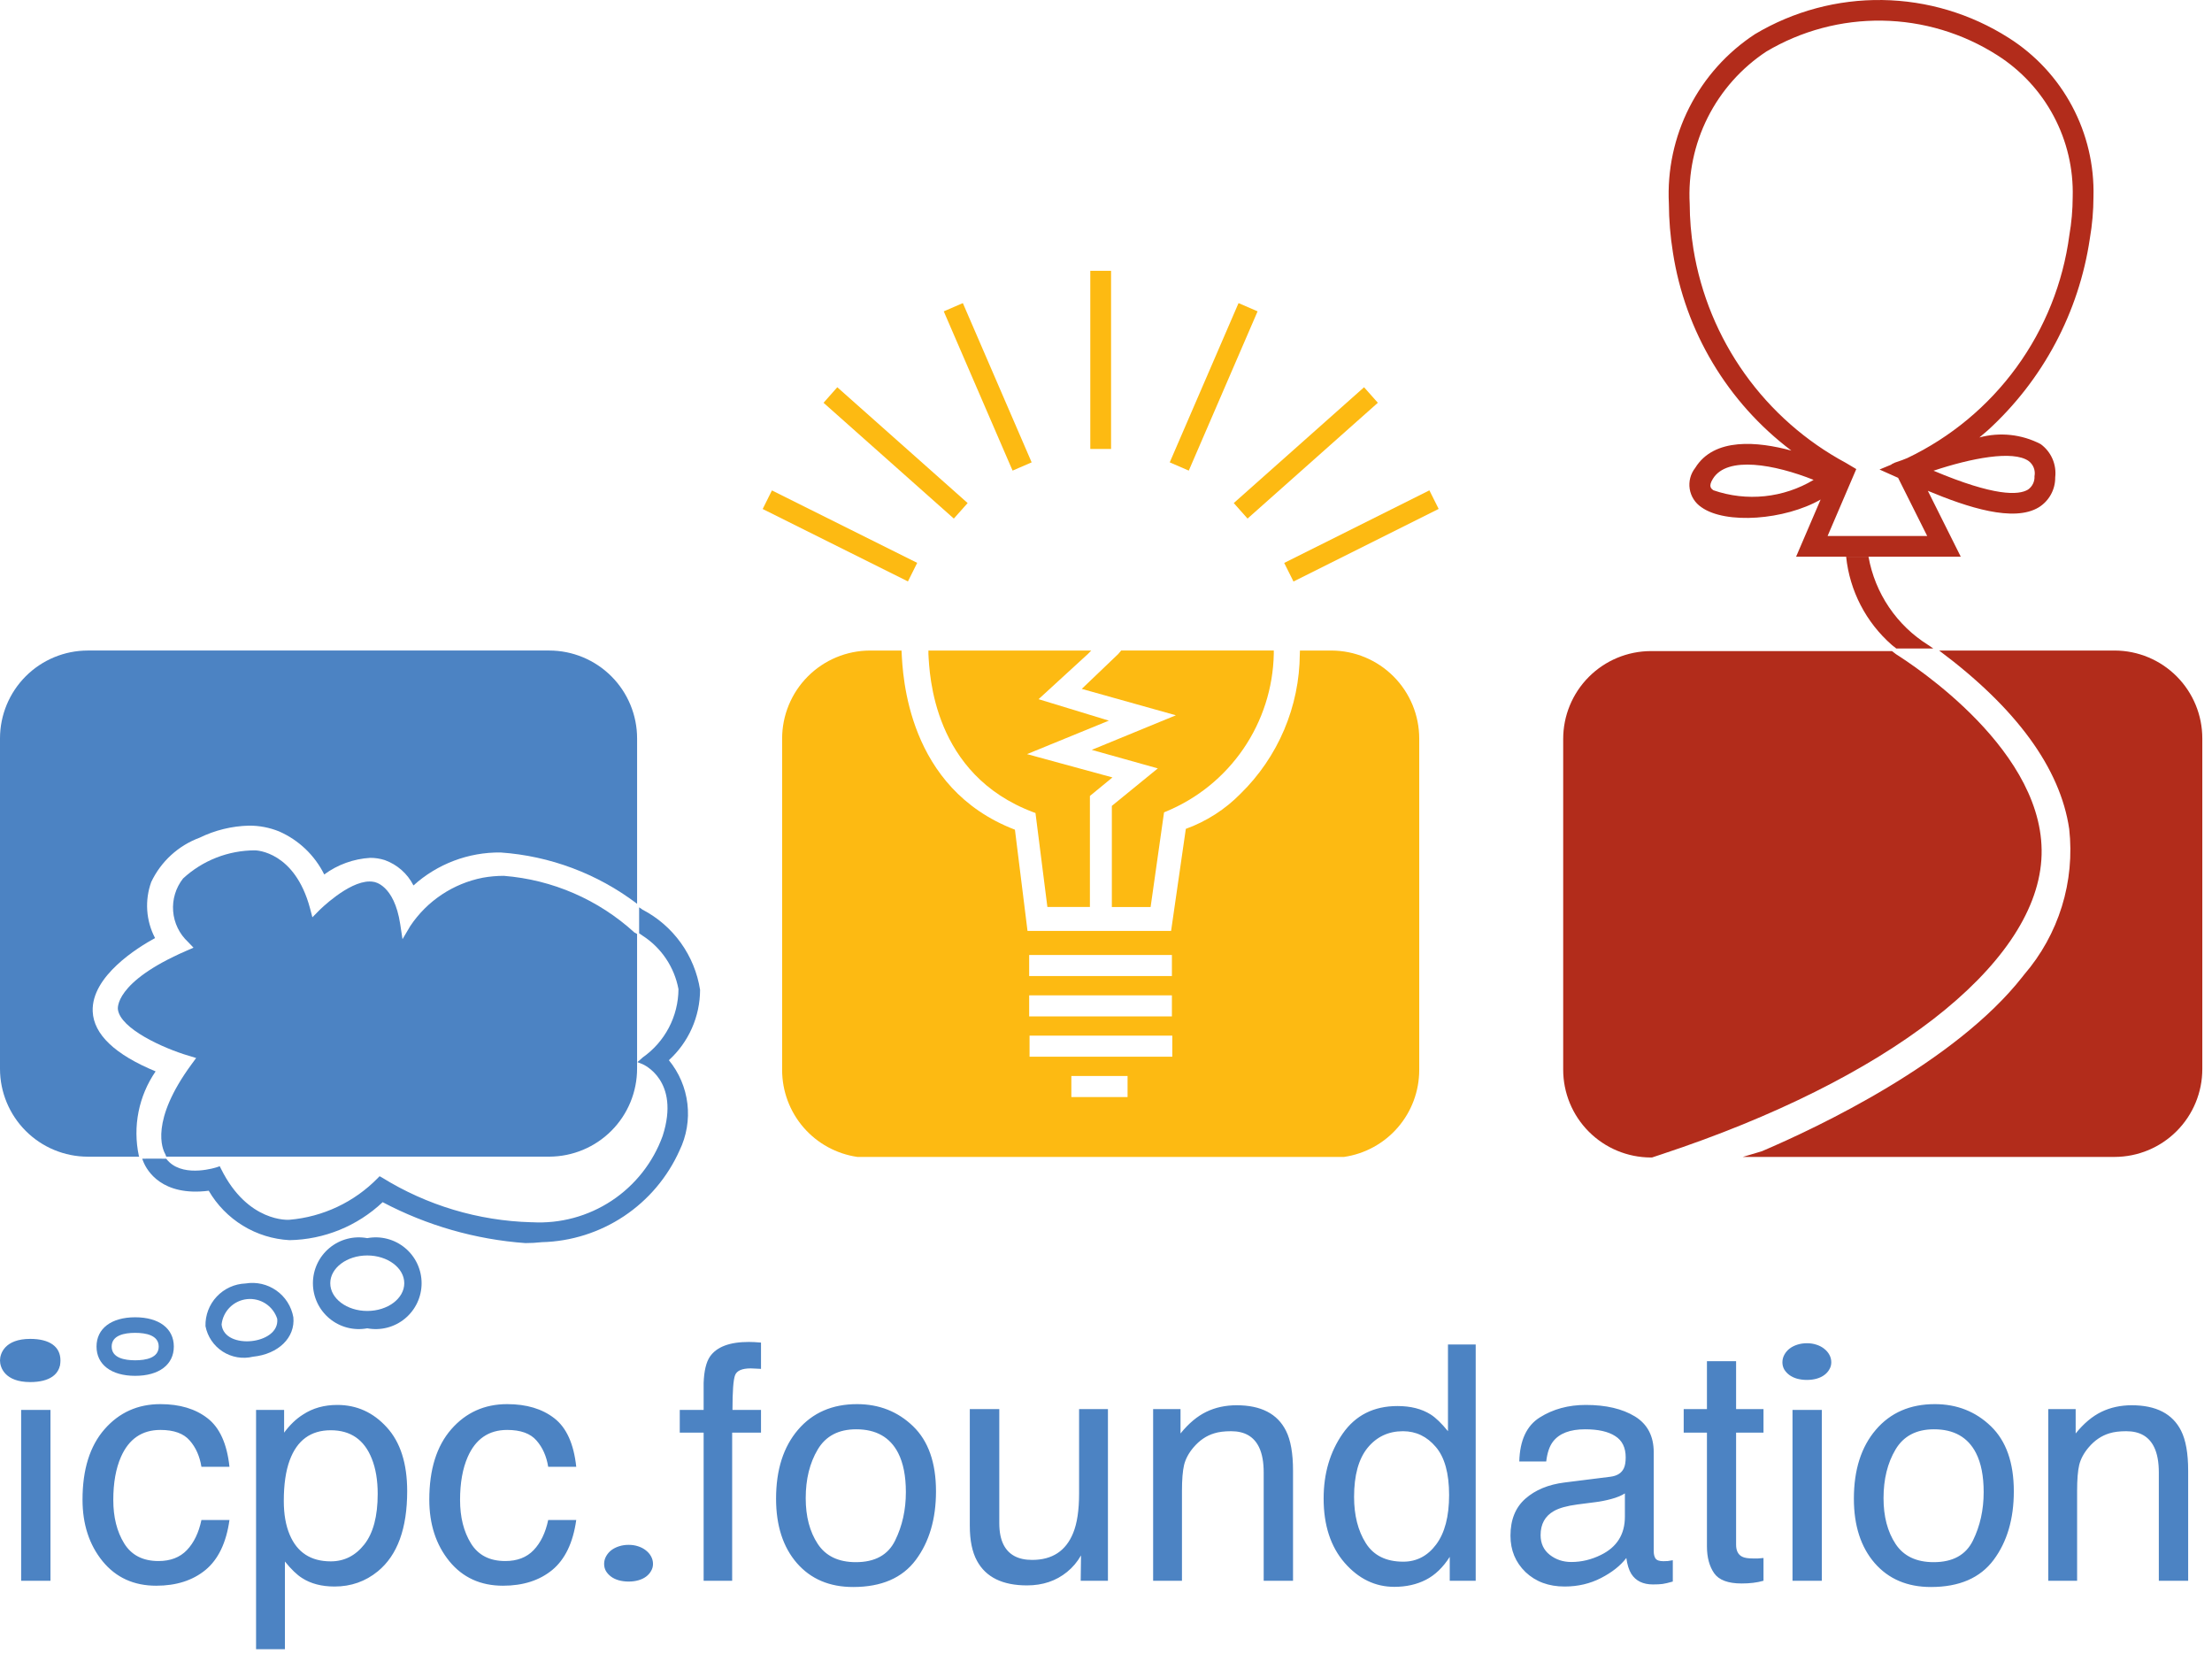 <svg width="1132" height="858" viewBox="0 0 1132 858" fill="none" xmlns="http://www.w3.org/2000/svg">
<path d="M187.943 633.51C184.553 632.873 181.064 632.993 177.725 633.854C174.385 634.721 171.278 636.312 168.623 638.513C165.968 640.714 163.831 643.476 162.364 646.597C160.897 649.721 160.137 653.125 160.137 656.576C160.137 660.024 160.897 663.431 162.364 666.556C163.831 669.676 165.968 672.439 168.623 674.64C171.278 676.841 174.385 678.432 177.725 679.298C181.064 680.16 184.553 680.279 187.943 679.643C191.334 680.279 194.824 680.164 198.164 679.298C201.504 678.436 204.613 676.845 207.269 674.644C209.925 672.439 212.063 669.681 213.53 666.556C214.997 663.436 215.758 660.028 215.758 656.576C215.758 653.125 214.997 649.717 213.53 646.597C212.063 643.472 209.925 640.71 207.269 638.509C204.613 636.307 201.504 634.716 198.164 633.854C194.824 632.988 191.334 632.873 187.943 633.51ZM187.943 670.764C177.502 670.764 169.015 664.395 169.015 656.576C169.015 648.758 177.502 642.371 187.943 642.371C198.385 642.371 206.885 648.745 206.885 656.576C206.885 664.408 198.385 670.764 187.943 670.764Z" fill="#4C83C3"/>
<path d="M150.12 673.963C149.131 668.443 146.008 663.541 141.427 660.31C136.847 657.079 131.178 655.785 125.649 656.704C120.05 656.916 114.759 659.325 110.922 663.409C107.086 667.492 105.014 672.924 105.155 678.524C105.668 681.18 106.714 683.699 108.228 685.936C109.742 688.177 111.694 690.082 113.966 691.544C116.238 693.007 118.782 693.993 121.446 694.448C124.11 694.899 126.837 694.806 129.465 694.174C142.489 692.862 151.177 684.349 150.12 673.963ZM128.648 686.183C121.781 686.877 114.097 684.508 113.401 677.698C113.76 674.361 115.253 671.254 117.631 668.889C120.008 666.524 123.125 665.048 126.461 664.708C129.796 664.368 133.147 665.185 135.953 667.019C138.759 668.854 140.849 671.598 141.874 674.789C142.57 681.631 135.502 685.485 128.648 686.183Z" fill="#4C83C3"/>
<path d="M69.184 673.999C56.975 673.999 49.398 679.745 49.398 688.982C49.398 698.215 56.975 703.96 69.184 703.96C81.392 703.96 88.955 698.228 88.955 688.982C88.955 679.731 81.379 673.999 69.184 673.999ZM69.17 696.009C63.695 696.009 57.149 694.803 57.149 688.982C57.149 683.183 63.695 681.968 69.17 681.968C74.672 681.968 81.218 683.183 81.218 688.982C81.218 694.803 74.672 696.009 69.17 696.009Z" fill="#4C83C3"/>
<path d="M358.267 506.474C356.917 497.806 353.55 489.577 348.437 482.452C343.324 475.323 336.608 469.498 328.83 465.445C328.575 465.273 328.361 465.109 328.121 464.937L328.013 464.857L327.076 464.252V477.533C327.504 477.803 328.161 478.258 328.83 478.74C333.594 481.807 337.682 485.816 340.842 490.523C344.002 495.225 346.169 500.529 347.209 506.098C347.17 512.979 345.479 519.75 342.281 525.841C339.083 531.931 334.47 537.164 328.83 541.106C328.669 541.266 328.522 541.411 328.348 541.562L327.076 542.684L326.193 543.449L327.076 543.794L328.83 544.492L328.843 544.505C329.044 544.585 348.294 552.713 339.124 581.185C334.22 594.762 325.066 606.395 313.022 614.359C300.978 622.319 286.687 626.182 272.273 625.373H271.817C244.784 624.635 218.431 616.732 195.449 602.483L194.257 601.825L193.307 602.801C181.295 615.075 165.279 622.633 148.168 624.1C147.86 624.166 126.83 625.704 113.149 598.103L112.453 596.711L110.994 597.219C110.82 597.272 95.024 602.51 86.617 594.598C86.052 594.064 85.533 593.489 85.065 592.87H82.736V592.844H74.637V592.87H72.82L72.941 593.312L73.168 593.9C73.249 594.117 73.329 594.316 73.449 594.598C75.216 598.828 82.74 612.295 106.821 609.254C111.072 616.564 117.075 622.703 124.288 627.119C131.502 631.534 139.7 634.084 148.145 634.539H148.158C165.916 634.234 182.917 627.3 195.827 615.106C218.461 627.061 243.331 634.19 268.863 636.042C271.681 636.042 274.496 635.883 277.296 635.574C292.276 635.198 306.843 630.588 319.313 622.283C331.784 613.974 341.647 602.306 347.762 588.627C351.357 581.211 352.753 572.924 351.785 564.743C350.817 556.562 347.526 548.828 342.3 542.459C347.312 537.893 351.319 532.338 354.069 526.146C356.818 519.949 358.245 513.253 358.267 506.474Z" fill="#4C83C3"/>
<path d="M15.469 685.057C2.498 685.057 0 692.53 0 696.106C0 699.681 2.498 707.155 15.469 707.155C25.268 707.155 30.938 703.292 30.938 696.106C30.938 688.919 25.268 685.057 15.469 685.057ZM15.469 700.048C8.214 700.048 7.108 697.644 7.108 696.106C7.108 694.568 8.214 692.164 15.469 692.164C16.379 692.164 24.308 692.164 24.308 696.106C24.308 700.048 16.379 700.048 15.469 700.048Z" fill="#4C83C3"/>
<path d="M326.031 477.878L324.652 477.113C306.221 460.292 282.705 450.091 257.827 448.133C254.237 448.133 250.653 448.447 247.118 449.083C239.603 450.551 232.451 453.485 226.076 457.728C219.7 461.967 214.227 467.429 209.971 473.794L205.982 480.543L204.804 472.791C201.712 452.606 191.565 451.267 191.364 451.24C190.633 451.09 189.888 451.019 189.142 451.023C178.099 451.023 163.467 465.697 163.307 465.856L159.866 469.339L158.621 464.623C150.844 435.71 131.273 435.108 130.537 435.095C116.879 435.081 103.718 440.219 93.684 449.485C89.944 454.232 88.131 460.216 88.608 466.241C89.084 472.265 91.815 477.886 96.254 481.988L99.025 484.892L95.331 486.501C58.17 502.628 60.298 516.272 60.339 516.497C61.624 526.296 83.243 536.24 96.576 540.191L100.377 541.34L98.035 544.54C76.697 573.604 83.082 587.982 84.608 590.55L85.077 591.809H281.133C293.062 591.769 304.488 587.005 312.906 578.55C321.323 570.1 326.043 558.652 326.031 546.724V477.878Z" fill="#4C83C3"/>
<path d="M281.14 332.85H44.898C32.986 332.868 21.568 337.612 13.15 346.041C4.733 354.469 0.003 365.893 0 377.805V546.86C0.004 558.776 4.733 570.197 13.15 578.629C21.567 587.058 32.985 591.805 44.898 591.827H71.242L71.055 591.385C69.474 583.977 69.419 576.327 70.894 568.902C72.37 561.472 75.344 554.427 79.635 548.186C58.78 539.55 47.95 529.23 47.441 517.531C46.665 499.459 70.6 484.737 79.354 479.968C77.052 475.584 75.689 470.766 75.353 465.825C75.016 460.884 75.714 455.925 77.4 451.271C82.38 440.78 91.262 432.651 102.151 428.62C110.033 424.767 118.654 422.662 127.425 422.448C132.704 422.421 137.939 423.426 142.832 425.407C152.876 429.808 161.051 437.604 165.924 447.426C172.789 442.383 180.966 439.432 189.47 438.927C191.996 438.925 194.506 439.314 196.913 440.078C203.285 442.369 208.539 447.01 211.598 453.052C223.808 442.025 239.723 436.001 256.175 436.183C281.438 437.934 305.644 447.006 325.837 462.285L326.038 462.435V377.805C326.03 365.895 321.3 354.474 312.883 346.046C304.466 337.619 293.05 332.871 281.14 332.85Z" fill="#4C83C3"/>
<path d="M731.499 250.894L657.199 288.037L661.946 297.533L736.246 260.39L731.499 250.894Z" fill="#FDBA12"/>
<path d="M698.063 198.143L631.383 257.398L638.437 265.337L705.117 206.082L698.063 198.143Z" fill="#FDBA12"/>
<path d="M633.825 155.089L598.617 236.574L608.367 240.789L643.575 159.303L633.825 155.089Z" fill="#FDBA12"/>
<path d="M568.594 138.569H557.965V229.717H568.594V138.569Z" fill="#FDBA12"/>
<path d="M492.745 155.087L482.973 159.304L517.482 239.167L518.207 240.787L527.952 236.57L493.439 156.694L492.745 155.087Z" fill="#FDBA12"/>
<path d="M421.449 206.088L488.126 265.336L495.193 257.398L428.49 198.137L421.449 206.088Z" fill="#FDBA12"/>
<path d="M395.038 250.93L390.301 260.432L464.639 297.496L469.377 287.995L395.038 250.93Z" fill="#FDBA12"/>
<path d="M681.396 332.86H665.255L665.185 334.601C665.105 347.936 662.383 361.124 657.172 373.4C651.965 385.677 644.372 396.799 634.839 406.124C626.972 414.135 617.408 420.279 606.849 424.102L599.313 476.309H525.835L519.396 424.517C464.123 403.326 462.023 345.256 461.405 333.811L461.352 332.86H445.153C433.226 332.903 421.8 337.675 413.384 346.129C404.967 354.583 400.247 366.03 400.258 377.959V547.497C400.267 558.295 404.161 568.725 411.227 576.889C418.293 585.052 428.06 590.4 438.743 591.951H687.823C698.505 590.395 708.273 585.047 715.335 576.884C722.398 568.725 726.287 558.29 726.296 547.497V377.959C726.309 366.029 721.589 354.581 713.17 346.127C704.754 337.672 693.33 332.901 681.396 332.86ZM526.68 488.636H599.729V499.415H526.68V488.636ZM526.68 509.28H599.729V520.042H526.68V509.28ZM577.038 561.314H548.27V550.534H577.038V561.314ZM599.928 540.682H526.878V529.907H599.928V540.682Z" fill="#FDBA12"/>
<path d="M525.585 385.855L567.458 368.721L531.49 357.744L556.762 334.586L558.45 332.859H475.121V334.586C475.696 344.96 477.357 396.323 528.918 415.627L529.912 415.988L536.003 464.071H557.765V407.257L569.305 397.78L525.585 385.855Z" fill="#FDBA12"/>
<path d="M573.769 332.852L572.298 334.592L553.598 352.476L601.764 365.983L558.698 383.68L592.513 393.157L568.992 412.34V464.079H588.832L595.7 415.66L596.61 415.271C612.676 408.666 626.461 397.512 636.282 383.179C646.098 368.847 651.512 351.96 651.866 334.592V332.852H573.769Z" fill="#FDBA12"/>
<path d="M1082.25 332.857H992.37C1031.98 362.414 1054.36 393.122 1058.93 424.152C1060.41 437.498 1059.13 451.006 1055.16 463.832C1051.18 476.662 1044.61 488.529 1035.84 498.699L1035.07 499.689C1000.62 543.625 930.3 576.822 901.651 589.043C898.411 590.037 895.154 591.005 891.879 591.951H1082.25C1094.15 591.911 1105.55 587.155 1113.94 578.722C1122.34 570.29 1127.05 558.874 1127.04 546.971V377.835C1127.05 365.935 1122.34 354.516 1113.94 346.083C1105.55 337.651 1094.15 332.895 1082.25 332.857Z" fill="#B22C1B"/>
<path d="M970.309 334.73L968.236 333.136H844.758C832.856 333.177 821.458 337.937 813.06 346.372C804.663 354.806 799.956 366.226 799.969 378.128V547.236C799.951 559.143 804.658 570.564 813.056 579.001C821.453 587.438 832.856 592.203 844.758 592.242H845.417L850.53 590.541C965.425 552.54 1040.96 494.651 1044.67 439.929C1048.45 384.844 978.128 339.722 970.309 334.73Z" fill="#B22C1B"/>
<path d="M1069.48 122.11C1070.71 115.023 1071.33 107.844 1071.34 100.652C1071.77 84.497 1067.99 68.509 1060.37 54.255C1052.76 40.001 1041.57 27.971 1027.91 19.343C1008.57 7.039 986.202 0.346 963.29 0.013C940.378 -0.32 917.82 5.719 898.139 17.456C883.855 26.799 872.266 39.724 864.532 54.942C856.797 70.159 853.186 87.138 854.057 104.186C854.101 112.562 854.791 120.922 856.121 129.192C862.362 169.584 884.111 205.948 916.746 230.553C899.611 225.908 877.229 223.686 867.537 239.401C866.352 240.898 865.491 242.624 865.004 244.47C864.518 246.316 864.417 248.242 864.708 250.129C865.004 252.015 865.681 253.821 866.706 255.432C867.727 257.044 869.075 258.427 870.657 259.494C883.121 268.436 913.414 266.067 931.711 255.599L919.155 284.848H1003.43L986.582 251.128C1006.97 259.655 1030.61 267.352 1043.38 259.561C1045.97 257.944 1048.1 255.687 1049.57 253.007C1051.04 250.328 1051.8 247.316 1051.76 244.26C1052.14 241.009 1051.65 237.714 1050.34 234.716C1049.02 231.718 1046.93 229.125 1044.28 227.206C1034.63 222.194 1023.46 220.99 1012.97 223.833C1014.45 222.615 1015.87 221.397 1017.29 220.152C1045.46 194.455 1063.89 159.826 1069.48 122.11ZM876.867 250.86C875.652 249.99 874.149 248.905 876.589 244.97C883.881 233.083 908.287 237.648 928.123 245.532C920.49 250.11 911.942 252.959 903.085 253.879C894.232 254.8 885.282 253.769 876.867 250.86ZM1038.16 235.881C1039.34 236.767 1040.26 237.969 1040.79 239.35C1041.32 240.731 1041.44 242.234 1041.16 243.685C1041.24 245.009 1040.97 246.33 1040.39 247.523C1039.81 248.716 1038.94 249.74 1037.85 250.499C1033.03 253.444 1020.7 254.019 989.486 240.847C1008.52 234.502 1030.13 230.218 1038.16 235.881ZM976.103 234.355C974.83 234.864 973.867 235.238 973.411 235.426L969.703 236.711L967.922 237.581L967.988 237.688L961.845 240.231L971.361 244.488L986.246 274.233H935.287L949.956 240.004L944.617 236.831C924.109 225.804 906.413 210.211 892.893 191.258C879.369 172.304 870.383 150.496 866.627 127.518C865.389 119.851 864.748 112.1 864.713 104.333C863.873 89.049 867.046 73.812 873.924 60.136C880.801 46.46 891.138 34.824 903.907 26.384C921.842 15.721 942.381 10.245 963.242 10.566C984.098 10.887 1004.46 16.994 1022.05 28.205C1034.24 35.923 1044.2 46.67 1050.97 59.395C1057.75 72.121 1061.11 86.387 1060.71 100.799C1060.69 107.35 1060.12 113.888 1059 120.343C1055.76 144.743 1046.48 167.948 1032 187.855C1017.52 207.764 998.312 223.746 976.103 234.355Z" fill="#B22C1B"/>
<path d="M987.862 330.765L987.141 330.257C987.128 330.243 987.004 330.19 986.806 330.056C978.823 325.085 971.977 318.491 966.709 310.704C961.436 302.916 957.865 294.108 956.217 284.85H944.77C946.59 302.341 954.97 318.493 968.221 330.056C968.503 330.297 968.813 330.524 969.118 330.765C969.56 331.113 969.988 331.475 970.43 331.809H987.526L989.36 331.796L987.862 330.765Z" fill="#B22C1B"/>
<path d="M10.823 721.391H25.83V808.809H10.823V721.391ZM18.203 706.055C16.399 706.055 14.704 705.834 13.119 705.401C11.588 704.963 10.276 704.331 9.183 703.514C8.089 702.692 7.214 701.737 6.558 700.641C5.957 699.549 5.656 698.347 5.656 697.034C5.656 695.669 5.984 694.383 6.64 693.18C7.296 691.978 8.171 690.94 9.265 690.065C10.413 689.189 11.752 688.504 13.283 688.014C14.814 687.523 16.454 687.276 18.203 687.276C19.953 687.276 21.566 687.523 23.042 688.014C24.572 688.504 25.885 689.189 26.978 690.065C28.126 690.94 29.028 691.978 29.684 693.18C30.34 694.383 30.668 695.669 30.668 697.034C30.668 698.347 30.34 699.549 29.684 700.641C29.083 701.737 28.235 702.692 27.142 703.514C26.049 704.331 24.736 704.963 23.206 705.401C21.675 705.834 20.007 706.055 18.203 706.055ZM10.823 721.391H25.83V808.809H10.823V721.391ZM117.431 750.504H103.08C102.205 745.09 100.21 740.608 97.094 737.055C93.977 733.444 88.975 731.641 82.086 731.641C72.683 731.641 65.959 736.233 61.913 745.417C59.288 751.379 57.977 758.729 57.977 767.476C57.977 776.28 59.835 783.687 63.553 789.703C67.27 795.714 73.12 798.723 81.102 798.723C87.225 798.723 92.064 796.863 95.618 793.146C99.226 789.376 101.713 784.236 103.08 777.73H117.431C115.791 789.376 111.691 797.901 105.13 803.315C98.57 808.672 90.178 811.35 79.954 811.35C68.473 811.35 59.316 807.169 52.482 798.803C45.648 790.383 42.231 779.886 42.231 767.312C42.231 751.896 45.976 739.897 53.466 731.314C60.956 722.731 70.496 718.439 82.086 718.439C91.982 718.439 100.018 720.843 106.196 725.657C112.429 730.465 116.174 738.748 117.431 750.504ZM193.287 764.36C193.287 757.364 192.276 751.348 190.253 746.319C186.426 736.644 179.428 731.804 169.259 731.804C159.036 731.804 152.038 736.918 148.266 747.141C146.243 752.608 145.232 759.551 145.232 767.971C145.232 774.751 146.243 780.519 148.266 785.274C152.093 794.348 159.091 798.887 169.259 798.887C176.148 798.887 181.861 796.014 186.399 790.277C190.991 784.479 193.287 775.842 193.287 764.36ZM131.044 721.391H145.396V733.033C148.348 729.042 151.573 725.957 155.072 723.769C160.047 720.49 165.897 718.85 172.621 718.85C182.572 718.85 191.019 722.673 197.962 730.328C204.905 737.93 208.377 748.807 208.377 762.968C208.377 782.101 203.374 795.771 193.369 803.97C187.028 809.163 179.647 811.762 171.228 811.762C164.612 811.762 159.063 810.312 154.58 807.417C151.956 805.773 149.031 802.957 145.805 798.966V843.827H131.044V721.391ZM294.894 750.504H280.542C279.668 745.09 277.672 740.608 274.556 737.055C271.439 733.444 266.437 731.641 259.549 731.641C250.145 731.641 243.421 736.233 239.375 745.417C236.751 751.379 235.439 758.729 235.439 767.476C235.439 776.28 237.297 783.687 241.015 789.703C244.733 795.714 250.582 798.723 258.564 798.723C264.687 798.723 269.526 796.863 273.08 793.146C276.688 789.376 279.175 784.236 280.542 777.73H294.894C293.253 789.376 289.153 797.901 282.593 803.315C276.032 808.672 267.64 811.35 257.416 811.35C245.935 811.35 236.778 807.169 229.944 798.803C223.11 790.383 219.693 779.886 219.693 767.312C219.693 751.896 223.438 739.897 230.928 731.314C238.418 722.731 247.958 718.439 259.549 718.439C269.444 718.439 277.481 720.843 283.659 725.657C289.891 730.465 293.636 738.748 294.894 750.504ZM321.709 809.22C319.905 809.22 318.211 808.999 316.625 808.562C315.094 808.124 313.782 807.497 312.689 806.679C311.595 805.857 310.72 804.902 310.065 803.806C309.463 802.714 309.163 801.512 309.163 800.2C309.163 798.834 309.49 797.548 310.146 796.346C310.803 795.143 311.677 794.105 312.771 793.23C313.919 792.355 315.258 791.669 316.789 791.179C318.32 790.684 319.96 790.441 321.709 790.441C323.459 790.441 325.072 790.684 326.548 791.179C328.079 791.669 329.391 792.355 330.484 793.23C331.632 794.105 332.534 795.143 333.19 796.346C333.846 797.548 334.175 798.834 334.175 800.2C334.175 801.512 333.846 802.714 333.19 803.806C332.589 804.902 331.742 805.857 330.648 806.679C329.555 807.497 328.242 808.124 326.712 808.562C325.181 808.999 323.513 809.22 321.709 809.22ZM363.287 694.166C366.731 689.136 373.374 686.622 383.215 686.622C384.144 686.622 385.1 686.648 386.085 686.701C387.069 686.754 388.189 686.838 389.447 686.949V700.398C387.916 700.287 386.795 700.234 386.085 700.234C385.428 700.177 384.8 700.15 384.198 700.15C379.715 700.15 377.037 701.326 376.162 703.677C375.287 705.971 374.85 711.876 374.85 721.391H389.447V733.033H374.686V808.809H360.088V733.033H347.87V721.391H360.088V707.615C360.307 701.49 361.373 697.008 363.287 694.166ZM463.582 763.458C463.582 755.26 462.27 748.59 459.644 743.45C455.49 735.358 448.325 731.314 438.159 731.314C429.138 731.314 422.577 734.757 418.477 741.647C414.377 748.533 412.327 756.847 412.327 766.574C412.327 775.926 414.377 783.714 418.477 789.946C422.577 796.182 429.083 799.298 437.995 799.298C447.782 799.298 454.478 795.607 458.084 788.227C461.748 780.788 463.582 772.537 463.582 763.458ZM478.998 763.047C478.998 777.208 475.555 788.907 468.665 798.149C461.775 807.386 451.088 812.009 436.601 812.009C424.518 812.009 414.923 807.934 407.816 799.789C400.709 791.59 397.156 780.598 397.156 766.822C397.156 752.06 400.9 740.308 408.39 731.557C415.88 722.81 425.94 718.439 438.569 718.439C449.886 718.439 459.454 722.209 467.273 729.754C475.087 737.298 478.998 748.396 478.998 763.047ZM511.39 720.98V779.285C511.39 783.771 512.102 787.431 513.521 790.277C516.146 795.524 521.039 798.149 528.203 798.149C538.479 798.149 545.48 793.557 549.197 784.372C551.217 779.449 552.229 772.7 552.229 764.117V720.98H566.991V808.809H553.051L553.214 795.851C551.3 799.187 548.923 802.003 546.081 804.297C540.45 808.893 533.613 811.187 525.578 811.187C513.057 811.187 504.531 807.006 499.992 798.639C497.53 794.158 496.301 788.169 496.301 780.682V720.98H511.39ZM590.119 720.98H604.138V733.444C608.293 728.304 612.695 724.618 617.344 722.373C621.989 720.132 627.156 719.014 632.844 719.014C645.308 719.014 653.728 723.358 658.099 732.052C660.507 736.807 661.71 743.614 661.71 752.471V808.809H646.7V753.457C646.7 748.095 645.909 743.777 644.322 740.498C641.697 735.031 636.941 732.295 630.055 732.295C626.555 732.295 623.687 732.653 621.441 733.364C617.397 734.567 613.844 736.971 610.781 740.577C608.324 743.477 606.711 746.482 605.946 749.603C605.234 752.661 604.876 757.063 604.876 762.804V808.809H590.119V720.98ZM718.127 799.05C724.965 799.05 730.569 796.125 734.94 790.277C739.368 784.373 741.583 775.926 741.583 764.935C741.583 753.837 739.315 745.638 734.776 740.334C730.237 734.978 724.633 732.295 717.964 732.295C710.53 732.295 704.488 735.141 699.843 740.825C695.251 746.513 692.953 754.875 692.953 765.92C692.953 775.325 694.95 783.197 698.941 789.539C702.932 795.881 709.328 799.05 718.127 799.05ZM732.071 723.685C734.692 725.325 737.676 728.198 741.008 732.295V687.93H755.195V808.809H741.91V796.589C738.467 802.003 734.392 805.91 729.694 808.319C724.991 810.723 719.603 811.925 713.535 811.925C703.75 811.925 695.277 807.824 688.113 799.625C680.953 791.369 677.373 780.408 677.373 766.738C677.373 753.947 680.626 742.876 687.132 733.528C693.691 724.123 703.038 719.42 715.175 719.42C721.902 719.42 727.532 720.843 732.071 723.685ZM804.153 799.214C809.346 799.214 814.375 798.012 819.242 795.607C827.445 791.616 831.546 785.084 831.546 776.006V764.117C829.738 765.262 827.418 766.221 824.572 766.985C821.73 767.75 818.941 768.298 816.21 768.625L807.269 769.774C801.912 770.486 797.894 771.604 795.216 773.138C790.677 775.705 788.41 779.807 788.41 785.438C788.41 789.703 789.965 793.066 793.081 795.523C796.197 797.985 799.888 799.214 804.153 799.214ZM824.165 755.587C827.555 755.149 829.822 753.726 830.972 751.322C831.626 750.009 831.953 748.126 831.953 745.665C831.953 740.635 830.15 736.998 826.543 734.757C822.99 732.463 817.876 731.314 811.207 731.314C803.499 731.314 798.031 733.391 794.805 737.546C793.002 739.844 791.826 743.26 791.278 747.795H777.502C777.776 736.971 781.276 729.453 787.999 725.246C794.779 720.98 802.624 718.85 811.534 718.85C821.867 718.85 830.26 720.817 836.708 724.751C843.108 728.688 846.304 734.81 846.304 743.123V793.72C846.304 795.249 846.604 796.483 847.205 797.411C847.864 798.339 849.203 798.803 851.227 798.803C851.881 798.803 852.619 798.776 853.441 798.723C854.259 798.613 855.134 798.476 856.062 798.312V809.22C853.769 809.874 852.018 810.285 850.816 810.449C849.614 810.612 847.974 810.696 845.897 810.696C840.81 810.696 837.119 808.893 834.826 805.282C833.623 803.368 832.775 800.664 832.284 797.163C829.274 801.101 824.956 804.518 819.326 807.417C813.695 810.312 807.49 811.762 800.71 811.762C792.564 811.762 785.895 809.3 780.702 804.381C775.562 799.404 772.989 793.199 772.989 785.765C772.989 777.619 775.535 771.303 780.618 766.822C785.7 762.34 792.374 759.578 800.626 758.539L824.165 755.587ZM873.534 696.46H888.454V720.98H902.478V733.033H888.454V790.357C888.454 793.42 889.498 795.47 891.575 796.509C892.72 797.11 894.633 797.411 897.312 797.411C898.023 797.411 898.788 797.411 899.61 797.411C900.427 797.358 901.387 797.274 902.478 797.163V808.809C900.785 809.3 899.009 809.658 897.148 809.874C895.345 810.095 893.378 810.201 891.243 810.201C884.357 810.201 879.681 808.456 877.22 804.955C874.762 801.402 873.534 796.81 873.534 791.179V733.033H861.64V720.98H873.534V696.46ZM917.324 721.391H932.329V808.809H917.324V721.391ZM924.705 706.055C922.897 706.055 921.205 705.834 919.618 705.401C918.089 704.963 916.776 704.331 915.684 703.514C914.588 702.692 913.713 701.737 913.059 700.641C912.458 699.549 912.157 698.347 912.157 697.034C912.157 695.669 912.484 694.383 913.139 693.18C913.797 691.978 914.672 690.94 915.764 690.065C916.913 689.189 918.252 688.504 919.781 688.014C921.315 687.523 922.955 687.276 924.705 687.276C926.451 687.276 928.064 687.523 929.54 688.014C931.074 688.504 932.386 689.189 933.478 690.065C934.627 690.94 935.529 691.978 936.183 693.18C936.842 694.383 937.169 695.669 937.169 697.034C937.169 698.347 936.842 699.549 936.183 700.641C935.582 701.737 934.738 702.692 933.642 703.514C932.55 704.331 931.237 704.963 929.704 705.401C928.175 705.834 926.508 706.055 924.705 706.055ZM917.324 721.391H932.329V808.809H917.324V721.391ZM1015.15 763.458C1015.15 755.26 1013.85 748.59 1011.22 743.45C1007.07 735.358 999.902 731.314 989.737 731.314C980.716 731.314 974.153 734.757 970.051 741.647C965.954 748.533 963.903 756.847 963.903 766.574C963.903 775.926 965.954 783.714 970.051 789.946C974.153 796.182 980.659 799.298 989.569 799.298C999.359 799.298 1006.05 795.607 1009.66 788.227C1013.32 780.788 1015.15 772.537 1015.15 763.458ZM1030.58 763.047C1030.58 777.208 1027.13 788.907 1020.24 798.149C1013.35 807.386 1002.66 812.009 988.177 812.009C976.093 812.009 966.498 807.934 959.391 799.789C952.284 791.59 948.731 780.598 948.731 766.822C948.731 752.06 952.479 740.308 959.966 731.557C967.457 722.81 977.516 718.439 990.143 718.439C1001.46 718.439 1011.03 722.209 1018.85 729.754C1026.66 737.298 1030.58 748.396 1030.58 763.047ZM1048.21 720.98H1062.23V733.444C1066.38 728.304 1070.79 724.618 1075.43 722.373C1080.08 720.132 1085.25 719.014 1090.93 719.014C1103.39 719.014 1111.81 723.358 1116.19 732.052C1118.59 736.807 1119.8 743.614 1119.8 752.471V808.809H1104.79V753.457C1104.79 748.095 1104 743.777 1102.41 740.498C1099.79 735.031 1095.03 732.295 1088.14 732.295C1084.64 732.295 1081.77 732.653 1079.53 733.364C1075.49 734.567 1071.93 736.971 1068.87 740.577C1066.41 743.477 1064.8 746.482 1064.03 749.603C1063.32 752.661 1062.97 757.063 1062.97 762.804V808.809H1048.21V720.98Z" fill="#4C83C3"/>
</svg>
